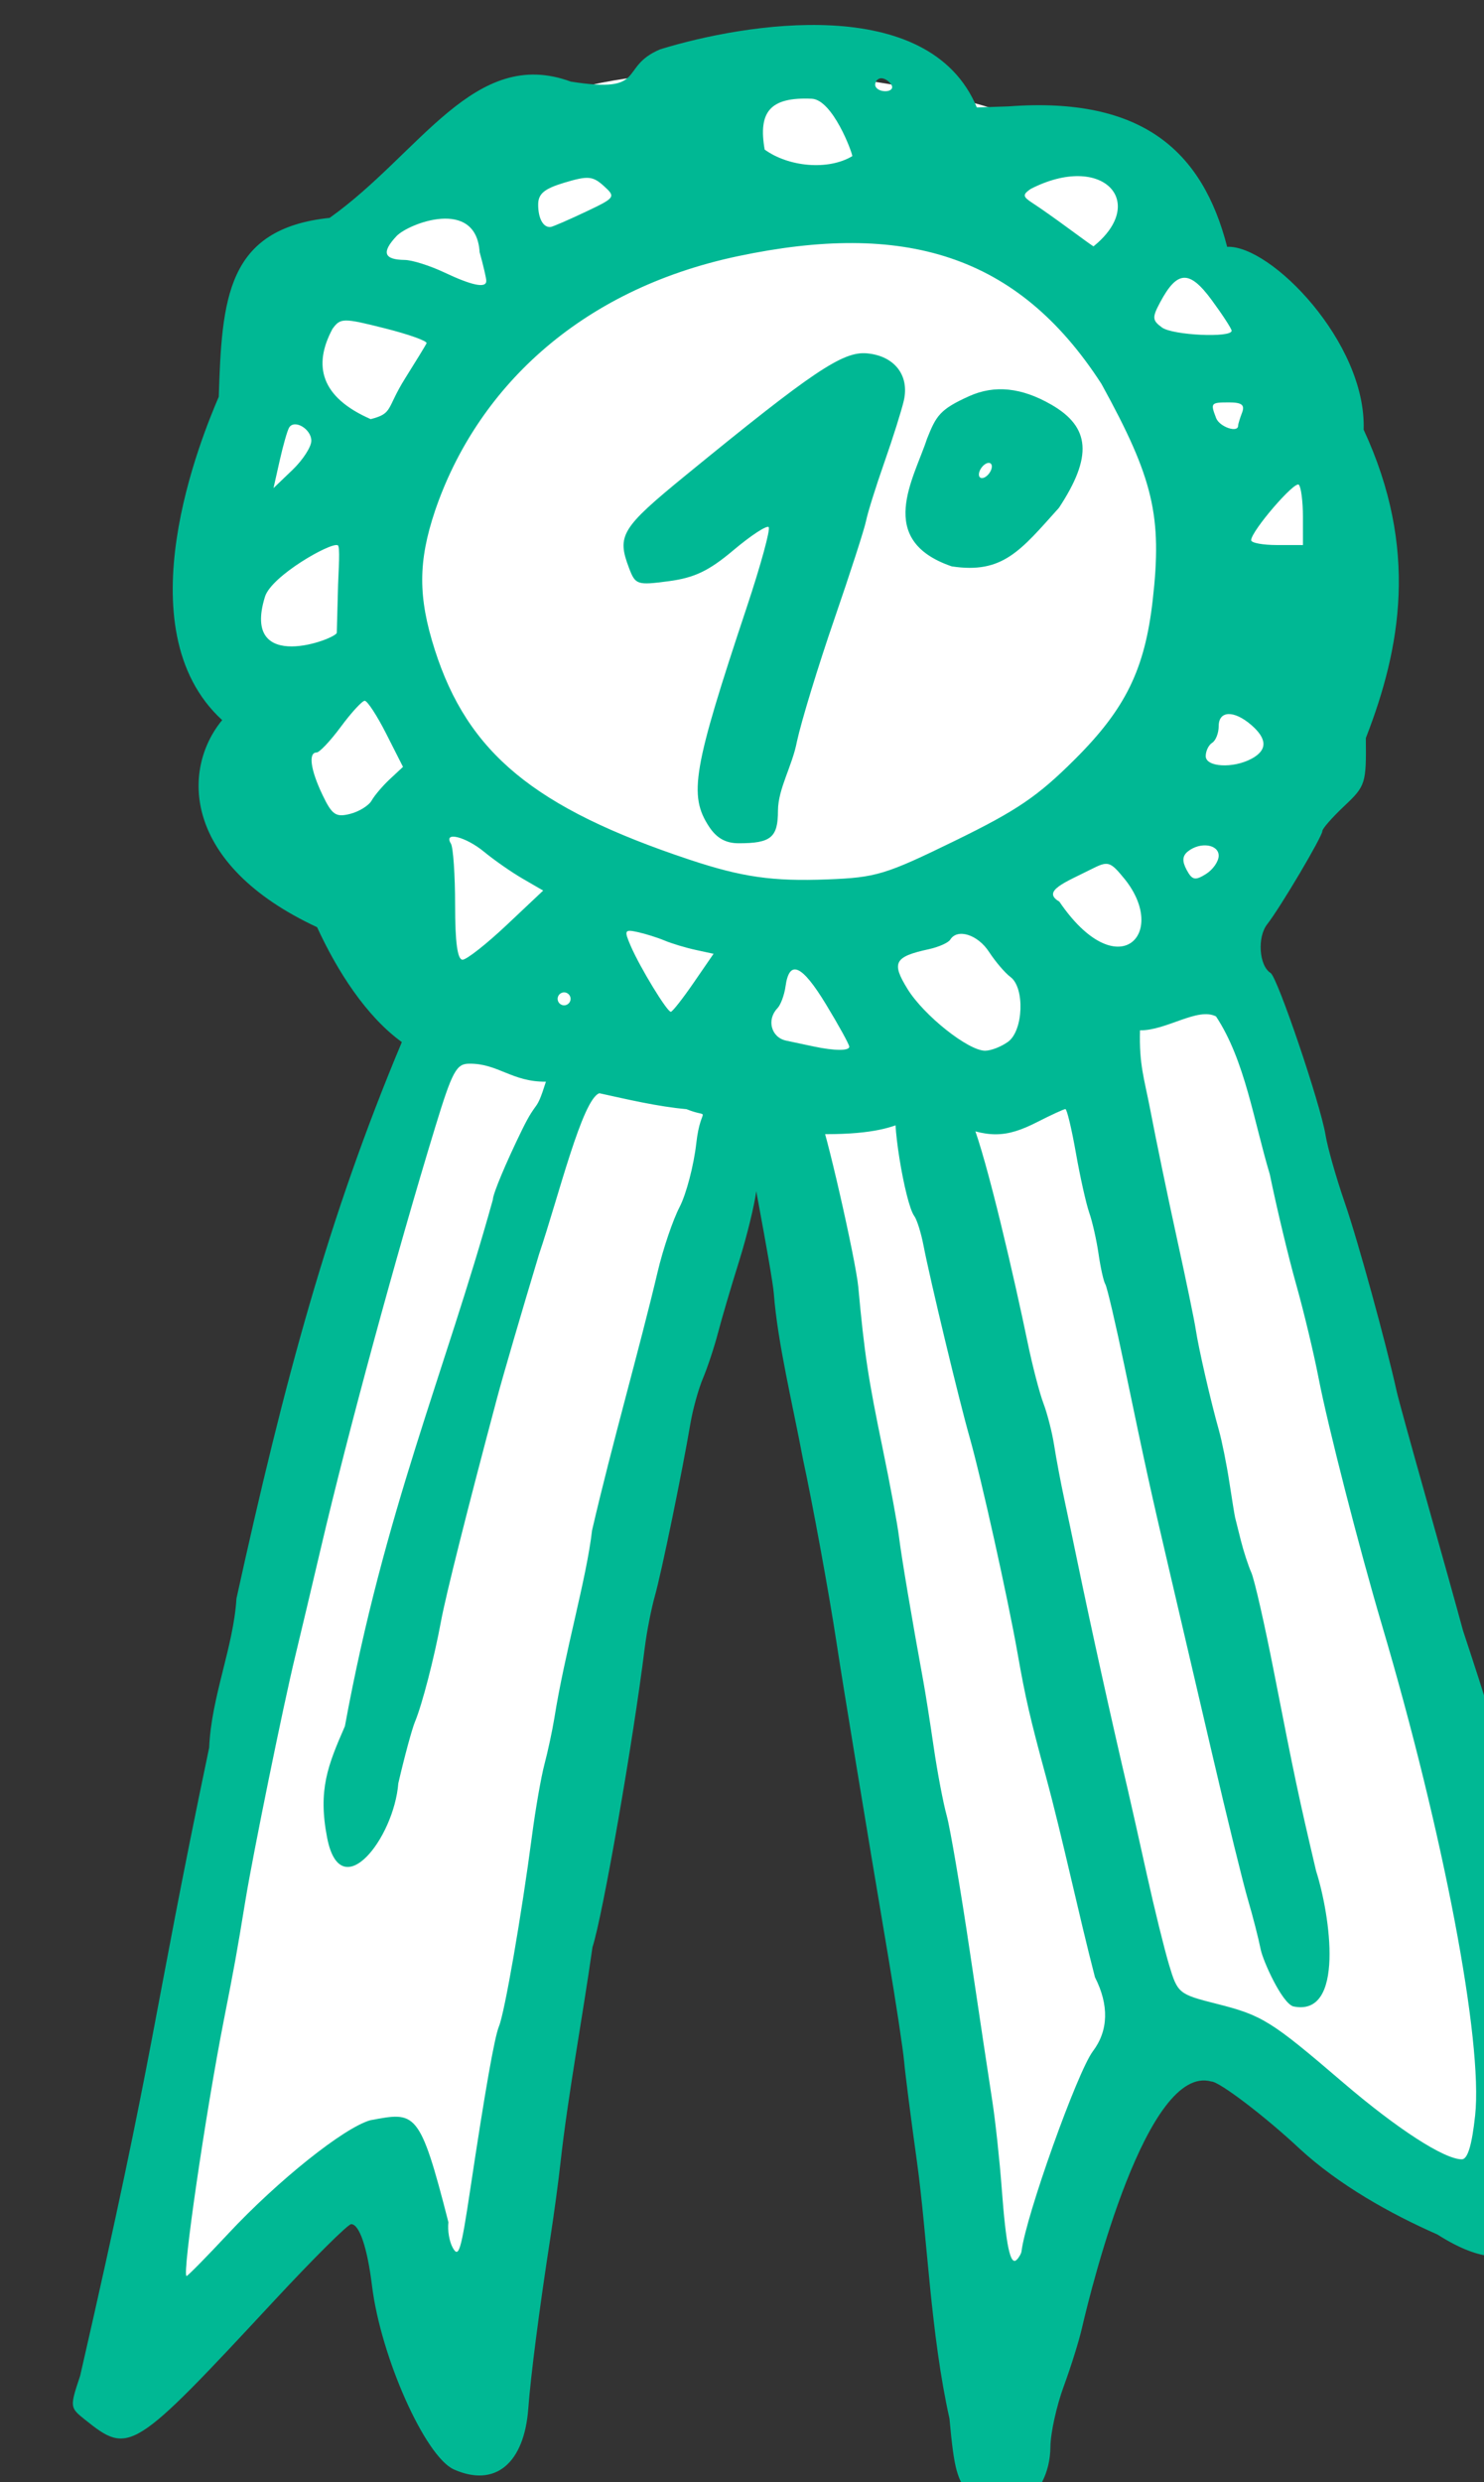 <?xml version="1.0" ?><svg height="117.843mm" viewBox="0 0 70.476 117.843" width="70.476mm" xmlns="http://www.w3.org/2000/svg">
    <rect x="0" y="0" width="70.476" height="117.843" fill="#333333" stroke="none"/>
    <path color="#000" d="m 8314.87,3257.993 51.091,-242.672 c -44.465,-27.6 -63.555,-179.198 73.239,-164.243 114.442,12.512 95.237,118.513 69.529,158.397 18.408,74.833 58.825,147.875 48.547,225.043 0,0 -55.706,-34.138 -58.421,-32.139 -2.715,1.999 -31.35,75.237 -31.35,75.237 l -40.566,-244.445 c -24.521,74.331 -39.882,157.26 -48.958,235.114 l -21.64,-43.691 z" fill="#FFFFFF" overflow="visible" paint-order="fill markers stroke" transform="translate(-118.735,-92.397) matrix(0.265,0,0,0.265,-2078.027,-659.505)"/>
    <path d="m 8463.715,3284.603 c -2.561,-2.929 -3.033,-4.617 -3.891,-13.927 -3.406,-15.289 -3.956,-32.46 -5.825,-46.007 -1.06,-7.595 -2.091,-15.637 -2.291,-17.873 -0.2,-2.236 -1.465,-10.598 -2.813,-18.583 -4.053,-24.015 -8.149,-48.899 -9.369,-56.912 -1.292,-8.486 -4.25,-24.633 -5.958,-32.521 -1.808,-9.665 -4.544,-20.808 -5.219,-29.617 -0.289,-3.833 -5.142,-28.547 -5.273,-30.125 -0.217,-2.601 0.305,-2.95 5.568,-3.733 5.115,-0.761 6.031,-0.571 7.684,1.589 1.078,1.409 6.708,26.249 7.146,30.989 1.115,12.094 1.749,16.282 4.409,29.155 1.32,6.388 2.623,13.444 2.896,15.68 0.43,3.53 2.312,14.694 4.406,26.133 0.351,1.917 1.171,7.133 1.822,11.593 0.652,4.46 1.695,9.948 2.319,12.195 0.624,2.248 2.493,13.233 4.154,24.412 1.66,11.179 3.467,23.2 4.016,26.714 0.548,3.514 1.309,10.569 1.691,15.68 0.767,10.275 1.536,13.922 2.691,12.767 0.421,-0.421 0.808,-1.113 0.86,-1.539 0.768,-6.283 9.985,-32.098 12.788,-35.817 2.788,-3.7 2.915,-8.258 0.368,-13.264 -3.02,-11.667 -5.674,-24.412 -8.772,-35.899 -2.846,-10.467 -3.691,-14.134 -5.086,-22.068 -1.742,-9.91 -6.556,-31.578 -8.644,-38.909 -1.866,-6.55 -7.041,-28.085 -8.234,-34.263 -0.432,-2.236 -1.172,-4.588 -1.645,-5.227 -1.667,-2.253 -4.376,-18.633 -3.05,-19.487 0.738,-0.475 3.507,-1.426 6.153,-2.112 6.182,-1.964 4.884,-1.065 7.196,4.638 2.756,6.8 7.788,28.836 10.015,39.615 0.859,4.155 2.134,9.061 2.833,10.902 0.7,1.841 1.566,5.236 1.925,7.544 0.359,2.308 1.157,6.549 1.773,9.424 0.616,2.875 1.661,7.84 2.321,11.034 2.517,12.172 6.169,28.712 9.104,41.232 0.524,2.236 2.049,9.03 3.389,15.099 1.34,6.069 3.141,13.386 4.002,16.261 1.526,5.097 1.737,5.27 8.475,6.969 8.245,2.079 9.761,3.021 22.691,14.099 9.706,8.315 18.149,13.776 21.299,13.776 1.044,0 1.812,-2.528 2.385,-7.84 1.431,-13.278 -5.667,-50.586 -16.751,-88.045 -4.024,-13.598 -9.642,-35.508 -11.3,-44.071 -0.866,-4.472 -2.682,-12.05 -4.035,-16.841 -1.353,-4.791 -3.471,-13.637 -4.707,-19.657 -2.917,-9.736 -4.465,-20.452 -9.636,-28.298 -3.288,-1.71 -8.881,2.546 -13.632,2.486 -0.166,6.146 0.753,8.595 1.817,14.109 1.036,5.43 3.202,15.883 4.814,23.229 1.612,7.346 3.125,14.664 3.362,16.261 0.496,3.337 2.692,12.892 4.138,18.003 0.542,1.917 1.386,6.098 1.875,9.292 0.489,3.194 0.957,6.069 1.04,6.388 0.084,0.32 0.542,2.149 1.018,4.065 0.477,1.916 1.328,4.53 1.891,5.807 0.563,1.278 2.405,9.379 4.093,18.003 3.699,18.902 4.355,21.998 7.506,35.425 2.53,7.929 5.246,26.29 -4.109,24.283 -2.048,-0.689 -5.368,-8.092 -5.798,-10.135 -0.406,-2.032 -1.434,-6.046 -2.285,-8.921 -0.852,-2.875 -3.741,-14.635 -6.42,-26.133 -2.68,-11.499 -6.156,-26.394 -7.726,-33.102 -3.315,-14.166 -4.119,-17.829 -7.996,-36.416 -1.579,-7.572 -3.123,-14.175 -3.431,-14.673 -0.308,-0.498 -0.852,-2.926 -1.209,-5.396 -0.357,-2.47 -1.108,-5.798 -1.668,-7.395 -0.56,-1.597 -1.641,-6.432 -2.401,-10.744 -0.76,-4.312 -1.605,-7.84 -1.878,-7.84 -0.273,0 -2.544,1.045 -5.049,2.323 -5.693,2.904 -8.868,2.92 -15.501,0.077 -9.54,-3.195 -4.786,2.089 -22.431,2.095 -4.485,-0.224 -9.688,-4.469 -9.688,-1.514 0,1.639 -0.486,3.889 -1.081,4.999 -0.594,1.111 -1.331,4.082 -1.637,6.602 -0.306,2.521 -1.703,8.241 -3.105,12.713 -1.402,4.472 -3.095,10.221 -3.762,12.776 -0.667,2.555 -1.876,6.214 -2.687,8.13 -0.811,1.917 -1.829,5.575 -2.262,8.13 -1.478,8.72 -5.185,26.705 -6.367,30.893 -0.649,2.298 -1.466,6.48 -1.816,9.292 -2.101,16.889 -7.541,48.037 -9.37,53.647 -1.818,12.838 -4.387,26.451 -5.728,38.575 -0.347,3.194 -1.151,9.159 -1.786,13.255 -1.978,12.742 -3.542,24.833 -3.987,30.813 -0.736,9.886 -5.963,14.173 -13.313,10.92 -5.149,-2.279 -13.127,-20.154 -14.693,-32.92 -0.837,-6.82 -2.262,-11.034 -3.733,-11.034 -0.578,0 -6.732,6.112 -13.676,13.581 -25.502,27.433 -26.076,27.795 -33.995,21.474 -2.766,-2.208 -2.773,-2.264 -0.897,-7.896 13.794,-60.136 12.578,-62.226 23.117,-112.527 0.38,-9.11 4.376,-18.106 4.891,-26.714 8.653,-39.312 16.509,-68.397 29.641,-99.692 -6.385,-4.617 -11.585,-12.728 -15.189,-20.584 -24.183,-11.253 -24.318,-28.254 -17.011,-37.102 16.394,-22.564 7.218,-0.098 0,0 -17.919,-16.421 -3.614,-50.914 -0.614,-57.918 0.574,-17.516 1.341,-30.117 19.872,-32.059 16.25,-11.55 25.95,-30.777 43.222,-24.412 13.97,2.204 8.403,-2.578 16.019,-5.787 15.103,-4.656 48.153,-10.211 56.746,10.417 l 5.701,-0.192 c 24.077,-1.799 34.774,8.123 39.157,25.164 7.772,-0.39 24.977,17.149 24.459,32.752 9.884,21.314 6.679,39.117 0.393,55.253 0.09,8.146 -0.045,8.576 -3.846,12.161 -2.167,2.044 -3.939,4.06 -3.939,4.481 0,0.978 -7.508,13.663 -9.9,16.726 -1.809,2.317 -1.445,7.442 0.619,8.718 1.232,0.761 8.948,23.517 9.844,29.03 0.363,2.236 1.925,7.724 3.471,12.195 2.329,6.737 7.341,24.967 9.303,33.832 0.264,1.195 2.622,9.752 5.238,19.015 2.617,9.263 5.607,19.977 6.645,23.81 3.936,11.902 7.529,22.817 9.835,35.054 7.052,30.305 17.335,93.373 -14.438,73.074 -8.525,-3.752 -17.646,-8.876 -24.681,-15.352 -6.094,-5.722 -14.405,-12.055 -15.819,-12.055 -11.535,-3.279 -21.42,36.456 -23.201,44.136 -0.501,2.236 -1.97,6.94 -3.265,10.453 -1.295,3.514 -2.372,8.398 -2.393,10.855 -0.081,9.605 -8.792,15.055 -14.193,8.88 z m -133.156,-47.052 c 8.972,-9.591 20.718,-18.972 25.458,-20.331 8.106,-1.508 8.842,-1.958 14.013,18.285 -0.183,1.417 0.164,3.465 0.772,4.551 1.085,1.939 1.48,0.617 3.166,-10.611 2.634,-17.538 4.323,-27.131 5.114,-29.036 1.027,-2.474 4.05,-19.907 5.93,-34.206 0.626,-4.76 1.63,-10.509 2.231,-12.776 0.601,-2.267 1.392,-5.951 1.759,-8.187 1.875,-11.83 5.769,-25 6.765,-33.682 3.593,-15.538 8.415,-32.21 11.752,-46.316 0.959,-4.074 2.728,-9.3 3.931,-11.615 1.202,-2.314 2.553,-7.475 3.002,-11.467 0.804,-7.133 2.867,-4.221 -1.769,-6.085 -5.122,-0.453 -10.602,-1.754 -15.601,-2.851 -3.053,1.036 -7.302,18.478 -10.808,28.831 -3.107,10.298 -6.485,21.86 -7.506,25.692 -5.413,20.316 -9.205,35.413 -10.066,40.07 -1.212,6.556 -3.389,14.962 -4.663,18.003 -0.535,1.278 -1.881,6.243 -2.99,11.034 -0.781,9.881 -10.346,22.166 -12.757,9.747 -1.666,-8.581 0.139,-12.992 3.186,-19.973 7.077,-38.585 17.869,-63.22 26.521,-94.359 -0.011,-0.987 2.34,-6.599 5.215,-12.471 2.875,-5.872 2.409,-2.705 4.287,-8.644 -6.09,0.067 -8.612,-3.297 -13.754,-3.223 -2.295,0 -3.035,1.38 -6.074,11.324 -6.958,22.771 -15.623,54.644 -20.445,75.205 -1.648,7.027 -3.755,15.912 -4.683,19.745 -2.13,8.802 -7.501,35.137 -8.883,43.555 -1.626,9.899 -1.924,11.553 -3.876,21.487 -3.296,16.771 -7.535,45.878 -6.682,45.878 0.205,0 3.561,-3.408 7.457,-7.573 z m 111.306,-212.663 c 0,-0.396 -1.883,-3.819 -4.184,-7.607 -4.313,-7.1 -6.562,-8.094 -7.239,-3.198 -0.214,1.547 -0.867,3.309 -1.452,3.916 -1.974,2.049 -1.124,5.228 1.55,5.798 1.437,0.307 3.659,0.779 4.936,1.049 3.761,0.795 6.388,0.812 6.388,0.042 z m 28.466,-0.887 c 2.738,-2.002 3.019,-9.67 0.425,-11.597 -0.974,-0.724 -2.707,-2.753 -3.85,-4.51 -2.015,-3.096 -5.671,-4.245 -6.946,-2.183 -0.344,0.556 -2.073,1.326 -3.843,1.711 -6.181,1.343 -6.74,2.392 -3.803,7.143 2.921,4.726 10.868,11.041 13.894,11.041 1.06,0 2.915,-0.723 4.123,-1.606 z m -56.362,-10.559 3.575,-5.196 -3.229,-0.702 c -1.776,-0.386 -4.274,-1.14 -5.551,-1.676 -1.278,-0.536 -3.461,-1.22 -4.852,-1.521 -2.335,-0.505 -2.427,-0.312 -1.203,2.516 1.668,3.853 6.495,11.774 7.175,11.774 0.281,0 2.119,-2.338 4.085,-5.196 z m -22.047,2.873 c 0,-0.639 -0.523,-1.161 -1.161,-1.161 -0.639,0 -1.161,0.523 -1.161,1.161 0,0.639 0.523,1.161 1.161,1.161 0.639,0 1.161,-0.523 1.161,-1.161 z m -11.456,-13.226 6.547,-6.173 -3.643,-2.11 c -2.004,-1.16 -5.121,-3.329 -6.926,-4.818 -3.315,-2.736 -7.366,-3.745 -5.972,-1.488 0.415,0.672 0.755,5.637 0.755,11.034 0,6.69 0.428,9.799 1.346,9.77 0.74,-0.024 4.293,-2.82 7.893,-6.215 z m 110.782,-8.2 c -2.654,-3.248 -2.967,-3.339 -6.056,-1.778 -4.583,2.316 -8.929,3.904 -5.683,5.783 10.407,15.291 19.646,5.905 11.739,-4.005 z m -30.442,-6.896 c 11.144,-5.439 14.83,-7.946 21.551,-14.654 9.027,-9.01 12.475,-16.064 13.883,-28.405 1.726,-15.126 0.133,-21.856 -9.177,-38.783 -15.119,-23.422 -35.57,-29.108 -65.065,-22.907 -28.908,6.078 -47.059,24.174 -54.368,45.634 -3.045,9.08 -3.059,15.448 -0.057,24.857 5.915,18.537 17.861,28.39 45.632,37.636 9.429,3.139 14.906,3.925 24.731,3.546 8.753,-0.337 10.39,-0.833 22.871,-6.924 z m -44.069,-2.531 c -3.693,-5.637 -2.886,-10.34 6.74,-39.25 2.522,-7.575 4.296,-14.062 3.943,-14.415 -0.353,-0.353 -3.189,1.505 -6.302,4.13 -4.397,3.707 -6.985,4.949 -11.594,5.56 -5.681,0.753 -5.985,0.654 -7.122,-2.338 -2.227,-5.857 -1.43,-7.16 10.176,-16.65 22.759,-18.609 28.125,-22.218 32.452,-21.83 4.921,0.442 7.649,3.93 6.614,8.456 -0.408,1.782 -1.982,6.774 -3.498,11.093 -1.516,4.319 -2.987,9.023 -3.27,10.453 -0.283,1.43 -2.855,9.395 -5.716,17.7 -2.861,8.305 -5.864,18.128 -6.672,21.831 -0.83,4.395 -3.373,8.433 -3.399,12.377 0,4.825 -1.246,5.863 -7.037,5.863 -2.328,0 -3.963,-0.917 -5.314,-2.979 z m 43.489,-46.628 c -13.764,-4.719 -6.763,-15.697 -4.424,-22.871 1.644,-4.116 2.287,-5.252 7.55,-7.622 4.558,-2.053 9.377,-1.557 14.716,1.516 7.021,4.041 7.414,9.317 1.377,18.485 -6.89,7.673 -10.073,11.89 -19.218,10.492 z m 7.191,-17.895 c 0,-0.639 -0.523,-0.839 -1.162,-0.444 -0.639,0.395 -1.161,1.24 -1.161,1.879 0,0.639 0.523,0.839 1.161,0.444 0.639,-0.395 1.162,-1.24 1.162,-1.879 z m 40.651,69.739 c 0,-2.059 -3.286,-2.535 -5.493,-0.795 -1.015,0.8 -1.089,1.757 -0.256,3.314 0.989,1.849 1.527,1.967 3.46,0.76 1.259,-0.786 2.288,-2.261 2.288,-3.279 z m -151.794,-9.897 c 0.516,-0.917 1.991,-2.648 3.277,-3.846 l 2.339,-2.179 -3.007,-5.934 c -1.654,-3.264 -3.39,-5.921 -3.858,-5.906 -0.468,0.016 -2.389,2.106 -4.268,4.646 -1.879,2.54 -3.839,4.618 -4.355,4.618 -1.515,0 -1.086,3.098 1.049,7.574 1.714,3.595 2.394,4.067 4.936,3.431 1.622,-0.406 3.371,-1.488 3.887,-2.405 z m 157.677,-7.48 c 2.881,-1.542 2.852,-3.571 -0.089,-6.089 -3.101,-2.655 -5.794,-2.537 -5.794,0.254 0,1.24 -0.523,2.577 -1.161,2.972 -0.639,0.395 -1.162,1.471 -1.162,2.391 0,1.974 4.875,2.254 8.207,0.471 z m -163.693,-31.261 c 0.059,-2.201 0.436,-7.022 -0.096,-6.995 -1.225,-0.541 -11.846,5.478 -13.008,9.227 -4.36,14.068 12.84,7.522 12.868,6.455 z m 172.908,-12.06 c 0,-2.768 -0.332,-5.365 -0.739,-5.771 -0.742,-0.742 -8.521,8.304 -8.542,9.934 -0.011,0.479 2.079,0.871 4.635,0.871 h 4.646 z m -177.704,-13.643 c 0,-2.112 -3.026,-3.912 -3.98,-2.368 -0.314,0.507 -1.071,3.154 -1.685,5.883 l -1.115,4.961 3.389,-3.247 c 1.864,-1.786 3.389,-4.139 3.389,-5.229 z m 166.089,-2.716 c 0,-0.267 0.317,-1.312 0.705,-2.323 0.532,-1.386 -0.04,-1.837 -2.323,-1.837 -3.291,0 -3.366,0.09 -2.323,2.809 0.607,1.58 3.941,2.724 3.941,1.351 z m -149.251,-8.516 c 1.906,-3.034 3.621,-5.84 3.812,-6.235 0.191,-0.395 -3.183,-1.605 -7.499,-2.689 -7.464,-1.875 -7.919,-1.871 -9.353,0.09 -3.526,6.56 -2.163,12.237 6.838,16.186 4.065,-1.038 2.754,-1.863 6.202,-7.353 z m 148.089,-8.482 c 3e-4,-0.353 -1.61,-2.832 -3.578,-5.508 -3.984,-5.417 -6.162,-5.329 -9.213,0.369 -1.486,2.777 -1.452,3.265 0.314,4.557 1.91,1.396 12.475,1.889 12.476,0.581 z m -133.575,-8.94 c 0,-0.479 -0.541,-2.796 -1.194,-5.148 -0.613,-9.863 -12.767,-5.101 -14.881,-2.881 -2.747,2.924 -2.296,4.238 1.467,4.285 1.331,0.017 4.51,1.02 7.065,2.229 5.033,2.381 7.553,2.888 7.543,1.515 z m 97.57,-16.473 c -1.514,1.046 -1.459,1.386 0.419,2.595 1.189,0.765 4.063,2.793 6.388,4.506 2.325,1.713 4.322,3.15 4.439,3.194 9.893,-7.988 1.605,-16.873 -11.247,-10.296 z m -79.818,4.13 c 5.407,-2.559 5.492,-2.679 3.305,-4.659 -1.965,-1.778 -2.838,-1.854 -7.002,-0.607 -3.673,1.101 -4.756,2.001 -4.756,3.951 0,2.497 0.911,4.138 2.226,4.008 0.372,-0.037 3.175,-1.249 6.227,-2.694 z m 47.842,-10.003 c 0,-0.639 -3.515,-10.112 -7.266,-10.281 -7.506,-0.339 -9.614,2.363 -8.44,9.107 4.26,3.095 11.37,3.788 15.707,1.174 z m 7.005,-12.789 c -0.395,-0.639 -1.21,-1.162 -1.811,-1.162 -0.601,0 -1.093,0.523 -1.093,1.162 0,0.639 0.815,1.161 1.811,1.161 0.996,0 1.488,-0.523 1.093,-1.161 z" fill="#00B894" transform="translate(-118.735,-92.397) matrix(0.265,0,0,0.265,-2078.027,-659.505)"/>
</svg>